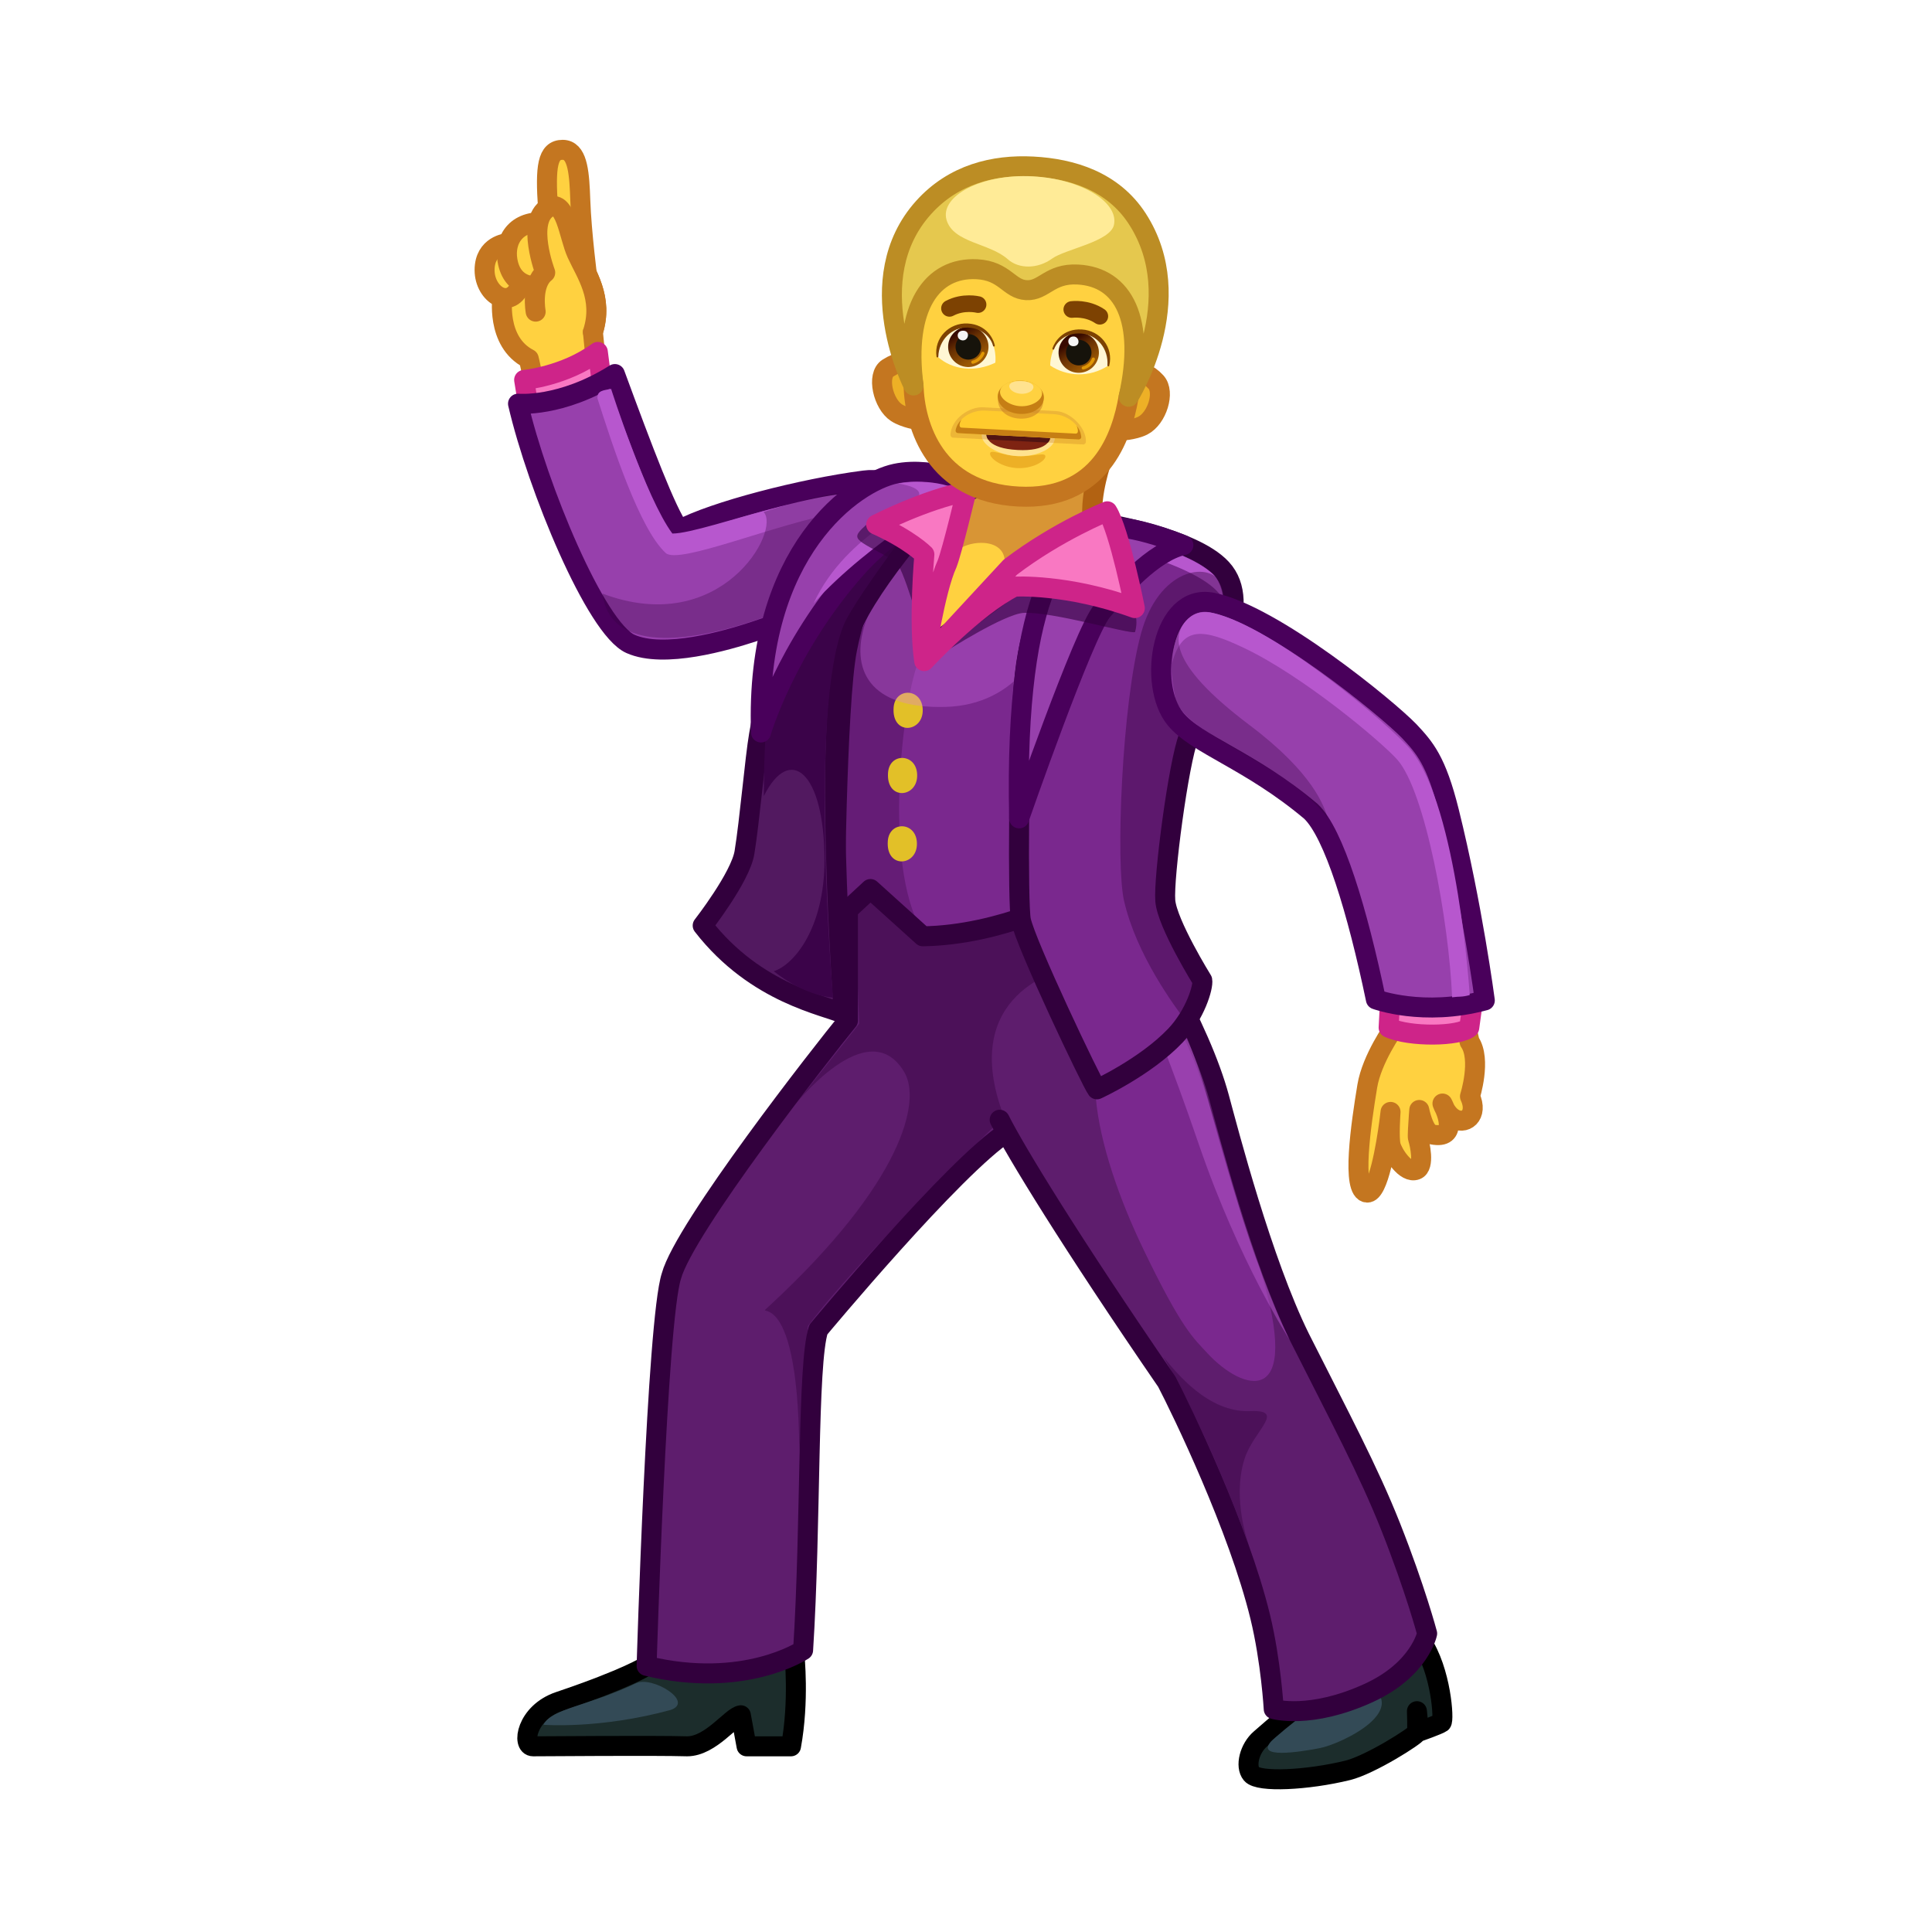 <svg width="512" height="512" viewBox="0 0 512 512" fill="none" xmlns="http://www.w3.org/2000/svg">
<g clip-path="url(#clip0_1936_131351)">
<mask id="mask0_1936_131351" style="mask-type:luminance" maskUnits="userSpaceOnUse" x="0" y="0" width="512" height="512">
<path d="M512 0H0V512H512V0Z" fill="white"/>
</mask>
<g mask="url(#mask0_1936_131351)">
<path d="M152.868 67.199C155.308 72.548 160.024 78.938 157.125 87.998L158.432 101.038L142.295 106.429C141.568 101.043 140.134 95.1 140.134 95.1C131.254 90.523 133.173 78.386 133.173 78.386" fill="#FFD140"/>
<path d="M152.868 67.199C155.308 72.548 160.024 78.938 157.125 87.998L158.432 101.038L142.295 106.429C141.568 101.043 140.134 95.1 140.134 95.1C131.254 90.523 133.173 78.386 133.173 78.386" stroke="#C47620" stroke-width="5.296" stroke-linecap="round" stroke-linejoin="round"/>
<path d="M134.347 64.465C134.347 64.465 128.42 64.976 128.42 71.579C128.42 78.181 135.537 82.535 138.12 75.11" fill="#FFD140"/>
<path d="M134.347 64.465C134.347 64.465 128.42 64.976 128.42 71.579C128.42 78.181 135.537 82.535 138.12 75.11" stroke="#C47620" stroke-width="5.296" stroke-linecap="round" stroke-linejoin="round"/>
<path d="M142.238 75.814C142.238 75.814 135.741 76.532 134.481 68.992C133.549 63.414 136.96 57.793 145.714 59.053L145.229 55.081C144.469 44.102 145.082 39.703 149.097 39.703C149.341 39.703 149.572 39.725 149.791 39.768C153.161 40.439 153.545 46.153 153.789 53.127C154.092 61.774 155.741 74.426 155.741 74.426" fill="#FFD140"/>
<path d="M142.238 75.814C142.238 75.814 135.741 76.532 134.481 68.992C133.549 63.414 136.96 57.793 145.714 59.053L145.229 55.081C144.469 44.102 145.082 39.703 149.097 39.703C149.341 39.703 149.572 39.725 149.791 39.768C153.161 40.439 153.545 46.153 153.789 53.127C154.092 61.774 155.741 74.426 155.741 74.426" stroke="#C47620" stroke-width="5.296" stroke-linecap="round" stroke-linejoin="round"/>
<path d="M141.958 82.587C141.958 82.587 140.608 75.315 144.489 72.237C144.489 72.237 139.318 58.632 145.23 55.082C149.875 52.293 150.698 62.447 152.867 67.2C155.308 72.549 160.023 78.939 157.124 87.999" fill="#FFD140"/>
<path d="M141.958 82.587C141.958 82.587 140.608 75.315 144.489 72.237C144.489 72.237 139.318 58.632 145.23 55.082C149.875 52.293 150.698 62.447 152.867 67.2C155.308 72.549 160.023 78.939 157.124 87.999" stroke="#C47620" stroke-width="5.296" stroke-linecap="round" stroke-linejoin="round"/>
<path d="M140.557 110.896L138.9 100.686C138.9 100.686 149.559 99.741 158.432 93.258L159.942 104.941" fill="#F978C2"/>
<path d="M140.557 110.896L138.9 100.686C138.9 100.686 149.559 99.741 158.432 93.258L159.942 104.941" stroke="#CE2489" stroke-width="5.296" stroke-linecap="round" stroke-linejoin="round"/>
<path d="M162.951 99.127C170.348 119.246 176.615 135.805 180.055 140.426C188.989 135.575 212.72 129.438 229.014 127.339C242.565 125.594 243.774 141.7 235.613 150.336C229.501 156.803 208.209 164.618 199.62 167.429C192.654 169.707 175.977 174.629 167.073 170.633C157.878 166.506 142.404 129.09 137.28 106.983C137.28 106.983 148.656 108.111 162.951 99.127Z" fill="#9740AC"/>
<path d="M162.951 99.127C170.348 119.246 176.615 135.805 180.055 140.426C188.989 135.575 212.72 129.438 229.014 127.339C242.565 125.594 243.774 141.7 235.613 150.336C229.501 156.803 208.209 164.618 199.62 167.429C192.654 169.707 175.977 174.629 167.073 170.633C157.878 166.506 142.404 129.09 137.28 106.983C137.28 106.983 148.656 108.111 162.951 99.127Z" stroke="#49005B" stroke-width="5.296" stroke-linecap="round" stroke-linejoin="round"/>
<path d="M161.95 103.066C159.971 103.426 158.185 103.484 158.335 105.599C162.429 118.416 169.498 140.212 176.429 146.556C179.883 149.718 205.482 138.816 222.719 135.756C226.877 135.019 237.879 132.974 237.52 142.926C237.518 142.984 243.466 137.364 236.621 132.426C226.465 125.099 187.017 141.466 178.182 141.393C171.123 131.858 161.95 103.066 161.95 103.066Z" fill="#B757CE"/>
<g opacity="0.3">
<path d="M202.339 135.672C207.128 140.446 191.162 169.201 159.644 157.301C163.352 186.791 234.25 152.622 238.063 143.067C247.637 119.076 202.796 135.791 202.339 135.672Z" fill="#32003D"/>
</g>
<path d="M210.527 438.574C210.527 438.574 211.851 450.683 209.623 462.791H197.848L196.332 454.565C193.89 454.861 188.362 462.797 182.093 462.791C173.619 462.534 144.347 462.791 141.266 462.791C138.184 462.791 139.426 453.892 148.187 450.933C166.465 444.76 171.36 441.47 171.36 441.47L210.527 438.574Z" fill="#1C2D2C"/>
<path d="M210.527 438.574C210.527 438.574 211.851 450.683 209.623 462.791H197.848L196.332 454.565C193.89 454.861 188.362 462.797 182.093 462.791C173.619 462.534 144.347 462.791 141.266 462.791C138.184 462.791 139.426 453.892 148.187 450.933C166.465 444.76 171.36 441.47 171.36 441.47L210.527 438.574Z" stroke="black" stroke-width="5.296" stroke-linecap="round" stroke-linejoin="round"/>
<path d="M144.029 457.081C144.029 457.081 158.896 458.292 177.698 453.161C184.171 451.004 172.844 444.057 168.579 446.074C155.559 452.23 146.236 452.722 144.029 457.081Z" fill="#334A56"/>
<path d="M277.28 223.872C256.552 213.203 224.709 232.828 224.709 232.828C224.709 256.45 224.709 270.468 224.709 270.468C217.939 278.711 181.352 325.487 177.926 338.175C174.085 349.876 171.359 441.472 171.359 441.472C197.19 447.732 212.831 437.306 212.831 437.306C214.975 404.033 213.906 361.288 216.883 352.342C216.883 352.342 252.971 308.957 266.901 300.026C280.831 291.095 280.831 291.094 280.831 291.094C280.831 291.094 298.008 234.541 277.28 223.872Z" fill="#5E1D6D"/>
<g opacity="0.4">
<path d="M282.282 256.801C282.282 256.801 253.373 262.833 266.082 295.932C266.082 295.932 227.113 333.817 214.093 351.434L211.813 384.537C211.435 336.556 198.449 351.109 204.203 345.771C239.063 313.432 244.204 291.926 239.683 284.197C230.056 267.738 210.223 293.351 210.223 293.351L227.702 271.292L225.498 217.02H274.784L282.282 256.801Z" fill="#32003D"/>
</g>
<path d="M248.022 222.879C235.18 226.373 224.709 232.826 224.709 232.826C224.709 256.448 224.709 270.466 224.709 270.466C217.939 278.709 181.352 325.485 177.926 338.173C174.085 349.874 171.359 441.47 171.359 441.47C197.19 447.73 212.831 437.304 212.831 437.304C214.975 404.031 213.906 361.286 216.883 352.34C216.883 352.34 252.971 308.955 266.901 300.024C268.222 299.177 269.419 298.41 270.502 297.715" stroke="#32003D" stroke-width="5.296" stroke-linecap="round" stroke-linejoin="round"/>
<path d="M334.041 460.82C331.131 463.301 329.938 468.08 331.673 470.141C333.577 472.402 346.467 471.785 357.16 469.16C363.163 467.686 375.34 459.944 375.503 459.128C375.666 458.312 375.503 453.48 375.503 453.48L376.025 458.902C376.025 458.902 381.275 457.05 382.015 456.495C382.756 455.94 381.929 442.791 376.702 435.074C371.475 427.356 338.528 456.992 334.041 460.82Z" fill="#1C2D2C"/>
<path d="M334.041 460.82C331.131 463.301 329.938 468.08 331.673 470.141C333.577 472.402 346.467 471.785 357.16 469.16C363.163 467.686 375.34 459.944 375.503 459.128C375.666 458.312 375.503 453.48 375.503 453.48L376.025 458.902C376.025 458.902 381.275 457.05 382.015 456.495C382.756 455.94 381.929 442.791 376.702 435.074C371.475 427.356 338.528 456.992 334.041 460.82Z" stroke="black" stroke-width="5.296" stroke-linecap="round" stroke-linejoin="round"/>
<path d="M349.74 463.276C355.398 462.199 375.516 452.725 361.062 445.553C357.533 443.802 338.027 460.163 336.842 461.497C332.763 466.088 344.081 464.361 349.74 463.276Z" fill="#334A56"/>
<path d="M264.922 296.745C269.041 304.983 283.609 328.9 309.233 366.209C313.105 373.646 328.203 404.759 333.962 428.423C336.843 440.258 337.55 452.922 337.55 452.922C337.55 452.922 347.199 455.755 362.739 448.643C376.253 442.458 378.209 432.897 378.209 432.897C378.209 432.897 375.089 421.132 368.584 404.696C362.619 389.622 354.957 375.396 344.48 354.586C334.479 334.35 325.573 300.055 323.097 290.9C318.074 272.326 302.884 246.277 291.403 231.277" fill="#5E1D6D"/>
<path d="M264.922 296.745C269.041 304.983 283.609 328.9 309.233 366.209C313.105 373.646 328.203 404.759 333.962 428.423C336.843 440.258 337.55 452.922 337.55 452.922C337.55 452.922 347.199 455.755 362.739 448.643C376.253 442.458 378.209 432.897 378.209 432.897C378.209 432.897 375.089 421.132 368.584 404.696C362.619 389.622 354.957 375.396 344.48 354.586C334.479 334.35 325.573 300.055 323.097 290.9C318.074 272.326 302.884 246.277 291.403 231.277" stroke="#32003D" stroke-width="5.296" stroke-linecap="round" stroke-linejoin="round"/>
<path d="M301.379 265.943C282.95 272.865 289.945 303.963 303.145 331.351C313.215 352.242 316.277 354.62 320.013 358.657C329.221 368.607 345.548 374.056 333.947 336.401C323.494 310.558 316.412 260.296 301.379 265.943Z" fill="#7A288E"/>
<g opacity="0.5">
<path d="M341.682 354.93C341.682 354.93 328.478 334.701 317.738 303.366C309.962 280.675 305.312 270.062 305.312 270.062L307.076 260.297C312.372 269.353 316.696 278.75 320.032 291.081C322.504 300.235 331.681 334.69 341.682 354.93Z" fill="#B757CE"/>
</g>
<g opacity="0.4">
<path d="M308.336 359.641C311.64 363.616 320.121 374.418 331.309 373.958C341.017 373.559 332.161 379.1 329.778 386.736C326.426 397.476 330.977 409.437 330.977 409.437C328.514 402.769 325.624 395.409 322.372 387.899C318.238 378.354 313.517 368.565 308.336 359.641Z" fill="#32003D"/>
</g>
<path d="M244.822 175.567C246.019 152.684 256.531 127.282 256.531 127.282L292.052 121.766C292.052 121.766 288.854 130.64 289.519 137.769" fill="#D89535"/>
<path d="M244.822 175.567C246.019 152.684 256.531 127.282 256.531 127.282L292.052 121.766C292.052 121.766 288.854 130.64 289.519 137.769" stroke="#B26212" stroke-width="5.296" stroke-linecap="round" stroke-linejoin="round"/>
<path d="M250.987 149.427C252.845 144.12 259.638 143.121 262.955 144.307C267.725 146.011 267.742 151.829 260.386 159.605C253.031 167.381 240.872 178.3 250.987 149.427Z" fill="#FFD140"/>
<path d="M279.711 146.793L244.991 172.596C244.991 172.596 250.528 142.833 254.068 130.825C232.513 144.575 227.195 158.554 224.495 171.931C221.584 186.358 221.154 244.425 221.154 244.425L226.624 239.357L230.677 235.602L244.558 248.129C265.451 247.809 284.286 237.61 284.286 237.61L299.559 164.928" fill="#7A288E"/>
<path d="M279.711 146.793L244.991 172.596C244.991 172.596 250.528 142.833 254.068 130.825C232.513 144.575 227.195 158.554 224.495 171.931C221.584 186.358 221.154 244.425 221.154 244.425L226.624 239.357L230.677 235.602L244.558 248.129C265.451 247.809 284.286 237.61 284.286 237.61L299.559 164.928" stroke="#32003D" stroke-width="5.296" stroke-linecap="round" stroke-linejoin="round"/>
<g opacity="0.3">
<path d="M244.408 246.795L230.675 235.601L223.634 238.482C223.634 238.482 223.871 186.476 226.784 172.044C228.502 163.551 251.989 114.572 243.076 176.19C239.326 186.132 233.846 229.244 244.408 246.795Z" fill="#32003D"/>
</g>
<path d="M242.985 223.977C242.694 229.611 234.753 230.183 235.277 222.89C235.68 217.272 243.307 217.748 242.985 223.977Z" fill="#E2C028"/>
<path d="M243.049 205.863C242.759 211.498 234.818 212.069 235.341 204.777C235.744 199.159 243.371 199.635 243.049 205.863Z" fill="#E2C028"/>
<path d="M244.524 188.59C244.233 194.225 236.292 194.796 236.816 187.504C237.219 181.885 244.846 182.361 244.524 188.59Z" fill="#E2C028"/>
<g opacity="0.3">
<path d="M250.645 187.335C230.055 187.93 225.343 177.178 229.288 165.186C229.288 165.186 233.979 150.345 244.113 144.904C244.113 144.904 234.902 192.068 270.144 151.686C276.481 150.398 279.919 156.08 279.413 160.102C278.038 171.057 269.634 186.786 250.645 187.335Z" fill="#DA77F2"/>
</g>
<path d="M226.349 164.637C218.488 180.578 221.68 237.891 223.574 268.697C219.077 266.481 200.414 263.604 186.22 245.285C186.22 245.285 196.213 232.495 197.291 225.926C198.653 217.63 200.091 200.85 201.144 194.775C216.084 108.546 252.475 129.935 252.475 129.935C252.475 129.935 233.827 149.473 226.349 164.637Z" fill="#521960"/>
<path d="M226.349 164.637C218.488 180.578 221.68 237.891 223.574 268.697C219.077 266.481 200.414 263.604 186.22 245.285C186.22 245.285 196.213 232.495 197.291 225.926C198.653 217.63 200.091 200.85 201.144 194.775C216.084 108.546 252.475 129.935 252.475 129.935C252.475 129.935 233.827 149.473 226.349 164.637Z" stroke="#32003D" stroke-width="5.296" stroke-linecap="round" stroke-linejoin="round"/>
<path d="M223.653 165.489C214.24 188 220.763 264.392 220.763 264.392C220.763 264.392 213.501 264.115 205.047 257.388C210.591 255.617 218.505 245.692 218.494 228.005C218.479 204.391 209.262 197.185 202.425 210.966C202.427 184.227 205.394 126.989 248.795 129.424C248.795 129.424 226.744 158.096 223.653 165.489Z" fill="#3B0349"/>
<path d="M201.67 194.107C201.67 194.107 208.13 171.772 226.95 150.54C239.759 136.091 259.151 129.055 259.151 129.055C259.151 129.055 247.832 123.329 237.315 125.525C226.798 127.721 199.991 145.689 201.67 194.107Z" fill="#9740AC"/>
<path d="M201.67 194.107C201.67 194.107 208.13 171.772 226.95 150.54C239.759 136.091 259.151 129.055 259.151 129.055C259.151 129.055 247.832 123.329 237.315 125.525C226.798 127.721 199.991 145.689 201.67 194.107Z" stroke="#49005B" stroke-width="5.296" stroke-linecap="round" stroke-linejoin="round"/>
<path d="M238.025 128.157C238.025 128.157 243.027 128.792 243.554 130.552C244.809 134.744 224.603 140.538 215.622 159.872C230.631 143.268 254.433 129.936 254.241 129.85C246.386 126.319 238.025 128.157 238.025 128.157Z" fill="#B757CE"/>
<path d="M291.442 138.513C278.788 152.096 273.246 163.538 271.575 178.832C270.706 186.781 270.222 202.835 270.082 217.043C269.952 230.171 270.116 241.722 270.543 243.851C271.794 250.092 289.319 286.936 290.694 288.684C290.694 288.684 303.562 282.79 311.518 274.419C316.764 268.899 318.937 261.462 318.607 259.769C318.607 259.769 309.333 244.828 308.815 238.725C308.297 232.623 312.331 202.074 315.009 195.265C322.082 177.27 332.178 159.926 323.719 150.709C315.964 142.259 291.442 138.513 291.442 138.513Z" fill="#7A288E"/>
<path d="M291.442 138.513C278.788 152.096 273.246 163.538 271.575 178.832C270.706 186.781 270.222 202.835 270.082 217.043C269.952 230.171 270.116 241.722 270.543 243.851C271.794 250.092 289.319 286.936 290.694 288.684C290.694 288.684 303.562 282.79 311.518 274.419C316.764 268.899 318.937 261.462 318.607 259.769C318.607 259.769 309.333 244.828 308.815 238.725C308.297 232.623 312.331 202.074 315.009 195.265C322.082 177.27 332.178 159.926 323.719 150.709C315.964 142.259 291.442 138.513 291.442 138.513Z" stroke="#32003D" stroke-width="5.296" stroke-linecap="round" stroke-linejoin="round"/>
<path d="M324.218 159.045C319.812 149.643 290.326 143.752 290.326 143.752C290.326 143.752 291.069 142.767 292.483 141.25C292.483 141.25 313.254 144.807 321.345 152.044C323.875 154.308 324.218 159.045 324.218 159.045Z" fill="#B757CE"/>
<g opacity="0.4">
<path d="M318.604 259.769C318.869 261.118 314.385 270.801 314.385 270.801C311.225 266.595 301.122 253.016 297.871 238.669C295.625 228.757 297.302 186.447 302.392 167.846C307.074 150.737 320.144 148.623 323.604 154.44C329.222 163.322 320.749 176.803 315.011 195.268C300.136 243.137 318.604 259.769 318.604 259.769Z" fill="#32003D"/>
</g>
<path d="M270.084 216.874C270.084 216.874 287.165 167.748 292.06 161.922C296.954 156.097 305.529 146.288 313.606 144.465C313.606 144.465 297.019 137.429 290.121 140.361C283.223 143.293 268.665 153.416 270.084 216.874Z" fill="#9740AC"/>
<path d="M270.084 216.874C270.084 216.874 287.165 167.748 292.06 161.922C296.954 156.097 305.529 146.288 313.606 144.465C313.606 144.465 297.019 137.429 290.121 140.361C283.223 143.293 268.665 153.416 270.084 216.874Z" stroke="#49005B" stroke-width="5.296" stroke-linecap="round" stroke-linejoin="round"/>
<path d="M369.226 265.245L369.455 272.308C369.455 272.308 363.552 280.519 362.344 287.832C360.695 297.806 358.033 315.829 362.318 316.054C365.304 316.21 367.376 303.323 368.16 297.483C368.39 295.775 368.509 294.669 368.509 294.669C368.509 294.669 368.008 301.596 368.561 303.633C369.114 305.67 372.458 311.102 375.313 310.012C377.616 309.132 376.276 303.16 375.761 301.563C375.636 301.177 375.846 297.913 375.993 295.846C376.063 294.862 376.12 294.15 376.12 294.15C376.12 294.15 377.26 300.214 379.568 300.657C386.513 301.993 383.329 294.624 382.462 292.832C382.343 292.587 382.268 292.446 382.268 292.446C382.567 293.248 382.92 293.936 383.309 294.514C383.821 295.277 384.395 295.852 384.987 296.255C388.176 298.427 391.907 295.635 389.555 290.562C389.555 290.562 392.675 280.744 389.452 276.082L387.644 267.992" fill="#FFD140"/>
<path d="M369.226 265.245L369.455 272.308C369.455 272.308 363.552 280.519 362.344 287.832C360.695 297.806 358.033 315.829 362.318 316.054C365.304 316.21 367.376 303.323 368.16 297.483C368.39 295.775 368.509 294.669 368.509 294.669C368.509 294.669 368.008 301.596 368.561 303.633C369.114 305.67 372.458 311.102 375.313 310.012C377.616 309.132 376.276 303.16 375.761 301.563C375.636 301.177 375.846 297.913 375.993 295.846C376.063 294.862 376.12 294.15 376.12 294.15C376.12 294.15 377.26 300.214 379.568 300.657C386.513 301.993 383.329 294.624 382.462 292.832C382.343 292.587 382.268 292.446 382.268 292.446C382.567 293.248 382.92 293.936 383.309 294.514C383.821 295.277 384.395 295.852 384.987 296.255C388.176 298.427 391.907 295.635 389.555 290.562C389.555 290.562 392.675 280.744 389.452 276.082L387.644 267.992" stroke="#C47620" stroke-width="5.296" stroke-linecap="round" stroke-linejoin="round"/>
<path d="M368.594 261.004L368 272.334C373.597 274.908 386.743 274.679 389.371 272.341L390.761 262.166" fill="#F978C2"/>
<path d="M368.594 261.004L368 272.334C373.597 274.908 386.743 274.679 389.371 272.341L390.761 262.166" stroke="#CE2489" stroke-width="5.296" stroke-linecap="round" stroke-linejoin="round"/>
<path d="M383.99 215.041C380.623 201.512 377.538 198.127 373.473 193.77C367.73 187.805 337.411 162.936 321.303 159.706C307.907 157.02 303.961 181.338 311.499 190.522C317.145 197.399 331.166 201.367 347.367 214.981C353.493 220.722 359.735 241.405 364.623 264.849C364.623 264.849 377.207 269.508 393.489 265.126C393.489 265.126 390.174 239.889 383.99 215.041Z" fill="#9740AC"/>
<path d="M383.99 215.041C380.623 201.512 377.538 198.127 373.473 193.77C367.73 187.805 337.411 162.936 321.303 159.706C307.907 157.02 303.961 181.338 311.499 190.522C317.145 197.399 331.166 201.367 347.367 214.981C353.493 220.722 359.735 241.405 364.623 264.849C364.623 264.849 377.207 269.508 393.489 265.126C393.489 265.126 390.174 239.889 383.99 215.041Z" stroke="#49005B" stroke-width="5.296" stroke-linecap="round" stroke-linejoin="round"/>
<path d="M389.493 263.701C387.234 264.308 386.925 264.006 384.824 264.294C383.992 244.238 377.724 209.661 370.283 201.302C366.093 196.595 345.435 179.191 329.621 171.685C318.779 166.539 313.274 165.806 310.599 175.77C310.583 175.826 310.942 160.081 321.498 162.453C337.523 166.053 368.675 192.371 373.906 198.79C386.34 214.046 389.493 263.701 389.493 263.701Z" fill="#B757CE"/>
<g opacity="0.3">
<path d="M315.544 163.247C310.434 167.675 308.843 175.353 331.118 192.14C348.145 204.972 350.874 213.672 351.861 216.782C340.145 201.606 313.73 194.97 311.485 184.93C307.709 168.03 315.081 163.334 315.544 163.247Z" fill="#32003D"/>
</g>
<g opacity="0.6">
<path d="M250.658 172.629C250.658 172.629 266.271 162.636 271.337 162.416C279.118 162.079 299.266 168.096 300.792 167.511C304.912 153.501 274.4 140.675 250.658 172.629Z" fill="#32003D"/>
</g>
<g opacity="0.6">
<path d="M229.984 138.69C225.154 143.081 225.982 142.491 237.118 148.605C239.328 149.819 244.204 167.681 244.204 167.681C244.204 167.681 249.595 120.86 229.984 138.69Z" fill="#32003D"/>
</g>
<path d="M245.05 174.824L267.734 150.318C280.359 140.699 293.45 135.499 293.45 135.499C296.668 140.62 300.737 161.151 300.737 161.151C282.773 154.611 268.824 155.465 268.824 155.465C258.132 160.892 244.927 175.202 244.927 175.202C243.358 164.971 244.97 146.93 244.97 146.93C244.97 146.93 241.121 143.015 232.201 139.028C232.201 139.028 244.978 132.43 256.086 130.267C256.086 130.267 252.342 145.994 250.986 149.427C247.778 156.368 245.05 174.824 245.05 174.824Z" fill="#F978C2"/>
<path d="M245.05 174.824L267.734 150.318C280.359 140.699 293.45 135.499 293.45 135.499C296.668 140.62 300.737 161.151 300.737 161.151C282.773 154.611 268.824 155.465 268.824 155.465C258.132 160.892 244.927 175.202 244.927 175.202C243.358 164.971 244.97 146.93 244.97 146.93C244.97 146.93 241.121 143.015 232.201 139.028C232.201 139.028 244.978 132.43 256.086 130.267C256.086 130.267 252.342 145.994 250.986 149.427C247.778 156.368 245.05 174.824 245.05 174.824Z" stroke="#CE2489" stroke-width="5.296" stroke-linecap="round" stroke-linejoin="round"/>
<path d="M235.315 97.539C232.264 99.446 234.009 107.05 237.589 109.372C239.791 110.801 243.515 111.373 243.515 111.373C245.216 111.31 247.67 89.817 235.315 97.539Z" fill="#EDB026"/>
<path d="M235.315 97.539C232.264 99.446 234.009 107.05 237.589 109.372C239.791 110.801 243.515 111.373 243.515 111.373C245.216 111.31 247.67 89.817 235.315 97.539Z" stroke="#C47620" stroke-width="5.296" stroke-linecap="round" stroke-linejoin="round"/>
<path d="M306.352 101.262C308.781 103.916 306.656 110.856 302.853 112.792C300.514 113.983 296.751 114.163 296.751 114.163C292.986 113.656 297.664 91.766 306.352 101.262Z" fill="#EDB026"/>
<path d="M306.352 101.262C308.781 103.916 306.656 110.856 302.853 112.792C300.514 113.983 296.751 114.163 296.751 114.163C292.986 113.656 297.664 91.766 306.352 101.262Z" stroke="#C47620" stroke-width="5.296" stroke-linecap="round" stroke-linejoin="round"/>
<path d="M299.105 105.142C297.27 115.849 291.525 132.723 269.905 131.59C247.751 130.429 242.412 112.911 242.097 102.154C242.097 102.154 233.451 59.994 272.794 61.789C312.138 63.584 299.105 105.142 299.105 105.142Z" fill="#FFD140"/>
<path d="M299.105 105.142C297.27 115.849 291.525 132.723 269.905 131.59C247.751 130.429 242.412 112.911 242.097 102.154C242.097 102.154 233.451 59.994 272.794 61.789C312.138 63.584 299.105 105.142 299.105 105.142Z" stroke="#C47620" stroke-width="5.296" stroke-linecap="round" stroke-linejoin="round"/>
<path d="M278.319 96.874C278.319 96.874 278.158 92.205 281.613 89.358C284.581 86.911 289.901 87.445 292.399 90.91C294.434 93.731 293.75 96.86 293.75 96.86C288.658 100.189 282.674 99.765 278.319 96.874Z" fill="#FFF7D4"/>
<path d="M291.216 93.73C291.062 96.68 288.545 98.946 285.594 98.792C282.644 98.637 280.378 96.12 280.533 93.17C280.687 90.22 283.204 87.954 286.154 88.108C289.105 88.263 291.371 90.779 291.216 93.73Z" fill="url(#paint0_linear_1936_131351)"/>
<path d="M289.251 93.628C289.153 95.493 287.562 96.925 285.698 96.828C283.834 96.73 282.401 95.139 282.499 93.275C282.597 91.41 284.188 89.978 286.052 90.075C287.916 90.173 289.349 91.764 289.251 93.628Z" fill="#16130B"/>
<path d="M284.379 91.741C282.676 91.681 282.675 89.179 284.513 89.177C286.06 89.176 286.486 91.815 284.379 91.741Z" fill="#F5F5F5"/>
<path d="M289.748 95.168C289.29 96.331 288.291 97.21 287.075 97.517" stroke="#E09705" stroke-width="0.841" stroke-linecap="round" stroke-linejoin="round"/>
<path d="M279.135 92.417C279.675 90.729 281.8 87.293 286.643 87.551C291.394 87.804 294.912 92.142 293.72 96.858C294.055 92.439 290.989 88.419 286.455 88.137C282.174 87.87 279.737 90.642 279.135 92.417Z" fill="#7D4202"/>
<path d="M279.135 92.417C279.675 90.729 281.8 87.293 286.643 87.551C291.394 87.804 294.912 92.142 293.72 96.858C294.055 92.439 290.989 88.419 286.455 88.137C282.174 87.87 279.737 90.642 279.135 92.417Z" stroke="#7D4202" stroke-width="0.481" stroke-linecap="round" stroke-linejoin="round"/>
<path d="M263.771 96.113C263.771 96.113 264.418 91.486 261.28 88.293C258.583 85.549 253.238 85.524 250.391 88.709C248.073 91.302 248.426 94.486 248.426 94.486C252.426 98.125 258.483 98.696 263.771 96.113Z" fill="#FFF7D4"/>
<path d="M261.955 92.199C261.801 95.149 259.283 97.415 256.333 97.26C253.382 97.106 251.116 94.589 251.271 91.639C251.425 88.688 253.942 86.422 256.893 86.577C259.843 86.731 262.11 89.248 261.955 92.199Z" fill="url(#paint1_linear_1936_131351)"/>
<path d="M253.237 91.743C253.139 93.608 254.572 95.199 256.436 95.296C258.301 95.394 259.892 93.962 259.989 92.097C260.087 90.233 258.655 88.642 256.79 88.544C254.926 88.446 253.335 89.879 253.237 91.743Z" fill="#16130B"/>
<path d="M255.059 90.205C256.732 90.352 257.223 87.608 255.193 87.641C253.298 87.672 253.412 90.061 255.059 90.205Z" fill="#F5F5F5"/>
<path d="M260.486 93.637C260.028 94.799 259.029 95.679 257.813 95.985" stroke="#E09705" stroke-width="0.841" stroke-linecap="round" stroke-linejoin="round"/>
<path d="M263.394 91.593C263.033 89.859 261.28 86.219 256.436 85.969C251.685 85.725 247.733 89.671 248.425 94.486C248.554 90.056 252.024 86.379 256.562 86.572C260.847 86.754 262.982 89.766 263.394 91.593Z" fill="#7D4202"/>
<path d="M263.394 91.593C263.033 89.859 261.28 86.219 256.436 85.969C251.685 85.725 247.733 89.671 248.425 94.486C248.554 90.056 252.024 86.379 256.562 86.572C260.847 86.754 262.982 89.766 263.394 91.593Z" stroke="#7D4202" stroke-width="0.481" stroke-linecap="round" stroke-linejoin="round"/>
<path d="M259.195 80.717C259.195 80.717 255.329 79.744 251.623 81.719" stroke="#7D4202" stroke-width="4.413" stroke-linecap="round" stroke-linejoin="round"/>
<path d="M284.036 82.019C284.036 82.019 287.983 81.456 291.462 83.807" stroke="#7D4202" stroke-width="4.413" stroke-linecap="round" stroke-linejoin="round"/>
<path d="M277.035 120.972C276.968 122.262 273.573 124.26 269.525 124.048C265.477 123.836 262.31 121.494 262.378 120.203C262.446 118.913 265.643 120.679 269.691 120.891C273.738 121.103 277.103 119.681 277.035 120.972Z" fill="#EDB026"/>
<path d="M279.51 116.326C279.383 118.748 274.918 121.141 269.579 120.862C264.24 120.582 260.049 117.735 260.176 115.313C260.432 110.429 279.784 111.087 279.51 116.326Z" fill="#FFE28F"/>
<g opacity="0.3">
<path d="M279.895 108.947L260.566 107.934C256.778 107.735 252.101 111.056 251.883 115.203C251.862 115.603 252.142 115.958 252.563 115.98L287.013 117.785C287.435 117.807 287.749 117.483 287.77 117.084C287.963 113.395 283.683 109.145 279.895 108.947Z" fill="#C47620"/>
</g>
<path d="M278.278 116.066C278.269 116.51 277.556 119.667 269.662 119.253C261.64 118.833 261.431 115.627 261.43 115.183C261.42 109.226 278.386 110.866 278.278 116.066Z" fill="#7E2312"/>
<path d="M278.278 116.069C278.287 116.513 278.051 116.926 277.689 117.298L261.887 116.47C261.567 116.062 261.418 115.63 261.43 115.186C261.534 111.257 278.205 112.222 278.278 116.069Z" fill="#511312"/>
<path d="M279.3 109.761L261.072 108.806C257.5 108.618 253.769 110.911 253.234 114.077C253.173 114.437 253.478 114.766 253.876 114.787L285.832 116.462C286.229 116.483 286.567 116.187 286.544 115.822C286.343 112.618 282.871 109.948 279.3 109.761Z" fill="#FFCB2D"/>
<path d="M286.543 115.823C286.568 116.185 286.229 116.483 285.833 116.462L253.874 114.788C253.478 114.767 253.173 114.435 253.235 114.077C253.419 112.989 253.981 112.004 254.783 111.186C254.53 111.648 253.775 113.223 254.866 113.33L284.999 114.909C286.127 114.946 285.513 113.272 285.306 112.786C286.022 113.683 286.475 114.721 286.543 115.823Z" fill="#C67E14"/>
<g opacity="0.5">
<path d="M276.471 106.448C276.332 109.103 273.868 111.132 270.225 110.941C266.581 110.75 264.342 108.474 264.482 105.819C264.621 103.164 276.61 103.793 276.471 106.448Z" fill="#C47620"/>
</g>
<path d="M276.644 105.552C276.515 108.014 273.672 109.868 270.291 109.69C266.911 109.513 264.275 107.373 264.405 104.91C264.534 102.447 267.372 100.698 270.753 100.875C274.134 101.053 276.773 103.089 276.644 105.552Z" fill="#C67E14"/>
<path d="M276.157 104.343C276.06 106.176 273.323 107.8 270.399 107.646C267.475 107.493 264.921 105.592 265.017 103.759C265.113 101.925 267.83 100.721 270.754 100.874C273.678 101.027 276.253 102.509 276.157 104.343Z" fill="#FFD140"/>
<path d="M273.866 102.63C273.815 103.605 272.336 104.447 270.57 104.355C268.805 104.262 267.421 103.27 267.472 102.295C267.523 101.321 268.98 100.907 270.746 101C272.512 101.092 273.918 101.656 273.866 102.63Z" fill="#FFE28F"/>
<path d="M301.388 57.966C294.931 47.997 284.077 44.675 273.719 44.132C263.362 43.589 252.702 46.169 244.757 54.998C227.562 74.105 242.096 102.156 242.096 102.156C239.402 81.377 247.011 70.728 258.902 71.351C266.344 71.741 267.355 76.653 272.002 76.896C276.65 77.14 278.169 72.361 285.611 72.751C297.802 73.389 303.632 84.89 299.105 105.143C299.105 105.143 315.377 79.566 301.388 57.966Z" fill="#E5C84E"/>
<path d="M301.388 57.966C294.931 47.997 284.077 44.675 273.719 44.132C263.362 43.589 252.702 46.169 244.757 54.998C227.562 74.105 242.096 102.156 242.096 102.156C239.402 81.377 247.011 70.728 258.902 71.351C266.344 71.741 267.355 76.653 272.002 76.896C276.65 77.14 278.169 72.361 285.611 72.751C297.802 73.389 303.632 84.89 299.105 105.143C299.105 105.143 315.377 79.566 301.388 57.966Z" stroke="#BC8D24" stroke-width="5.296" stroke-linecap="round" stroke-linejoin="round"/>
<path d="M273.651 46.73C259.873 46.007 249.081 52.078 250.833 58.234C252.585 64.389 262.255 64.388 267.057 68.688C269.984 71.309 274.962 71.33 278.85 68.512C282.275 66.029 294.187 64.071 295.2 59.631C296.555 53.694 286.7 47.413 273.651 46.73Z" fill="#FFEB97"/>
</g>
</g>
<defs>
<linearGradient id="paint0_linear_1936_131351" x1="283.847" y1="90.472" x2="288.214" y2="96.866" gradientUnits="userSpaceOnUse">
<stop stop-color="#370A00"/>
<stop offset="0.38" stop-color="#683002"/>
<stop offset="1" stop-color="#995704"/>
</linearGradient>
<linearGradient id="paint1_linear_1936_131351" x1="254.477" y1="87.839" x2="258.988" y2="94.879" gradientUnits="userSpaceOnUse">
<stop stop-color="#370A00"/>
<stop offset="0.38" stop-color="#683002"/>
<stop offset="1" stop-color="#995704"/>
</linearGradient>
<clipPath id="clip0_1936_131351">
<rect width="512" height="512" fill="white"/>
</clipPath>
</defs>
</svg>
